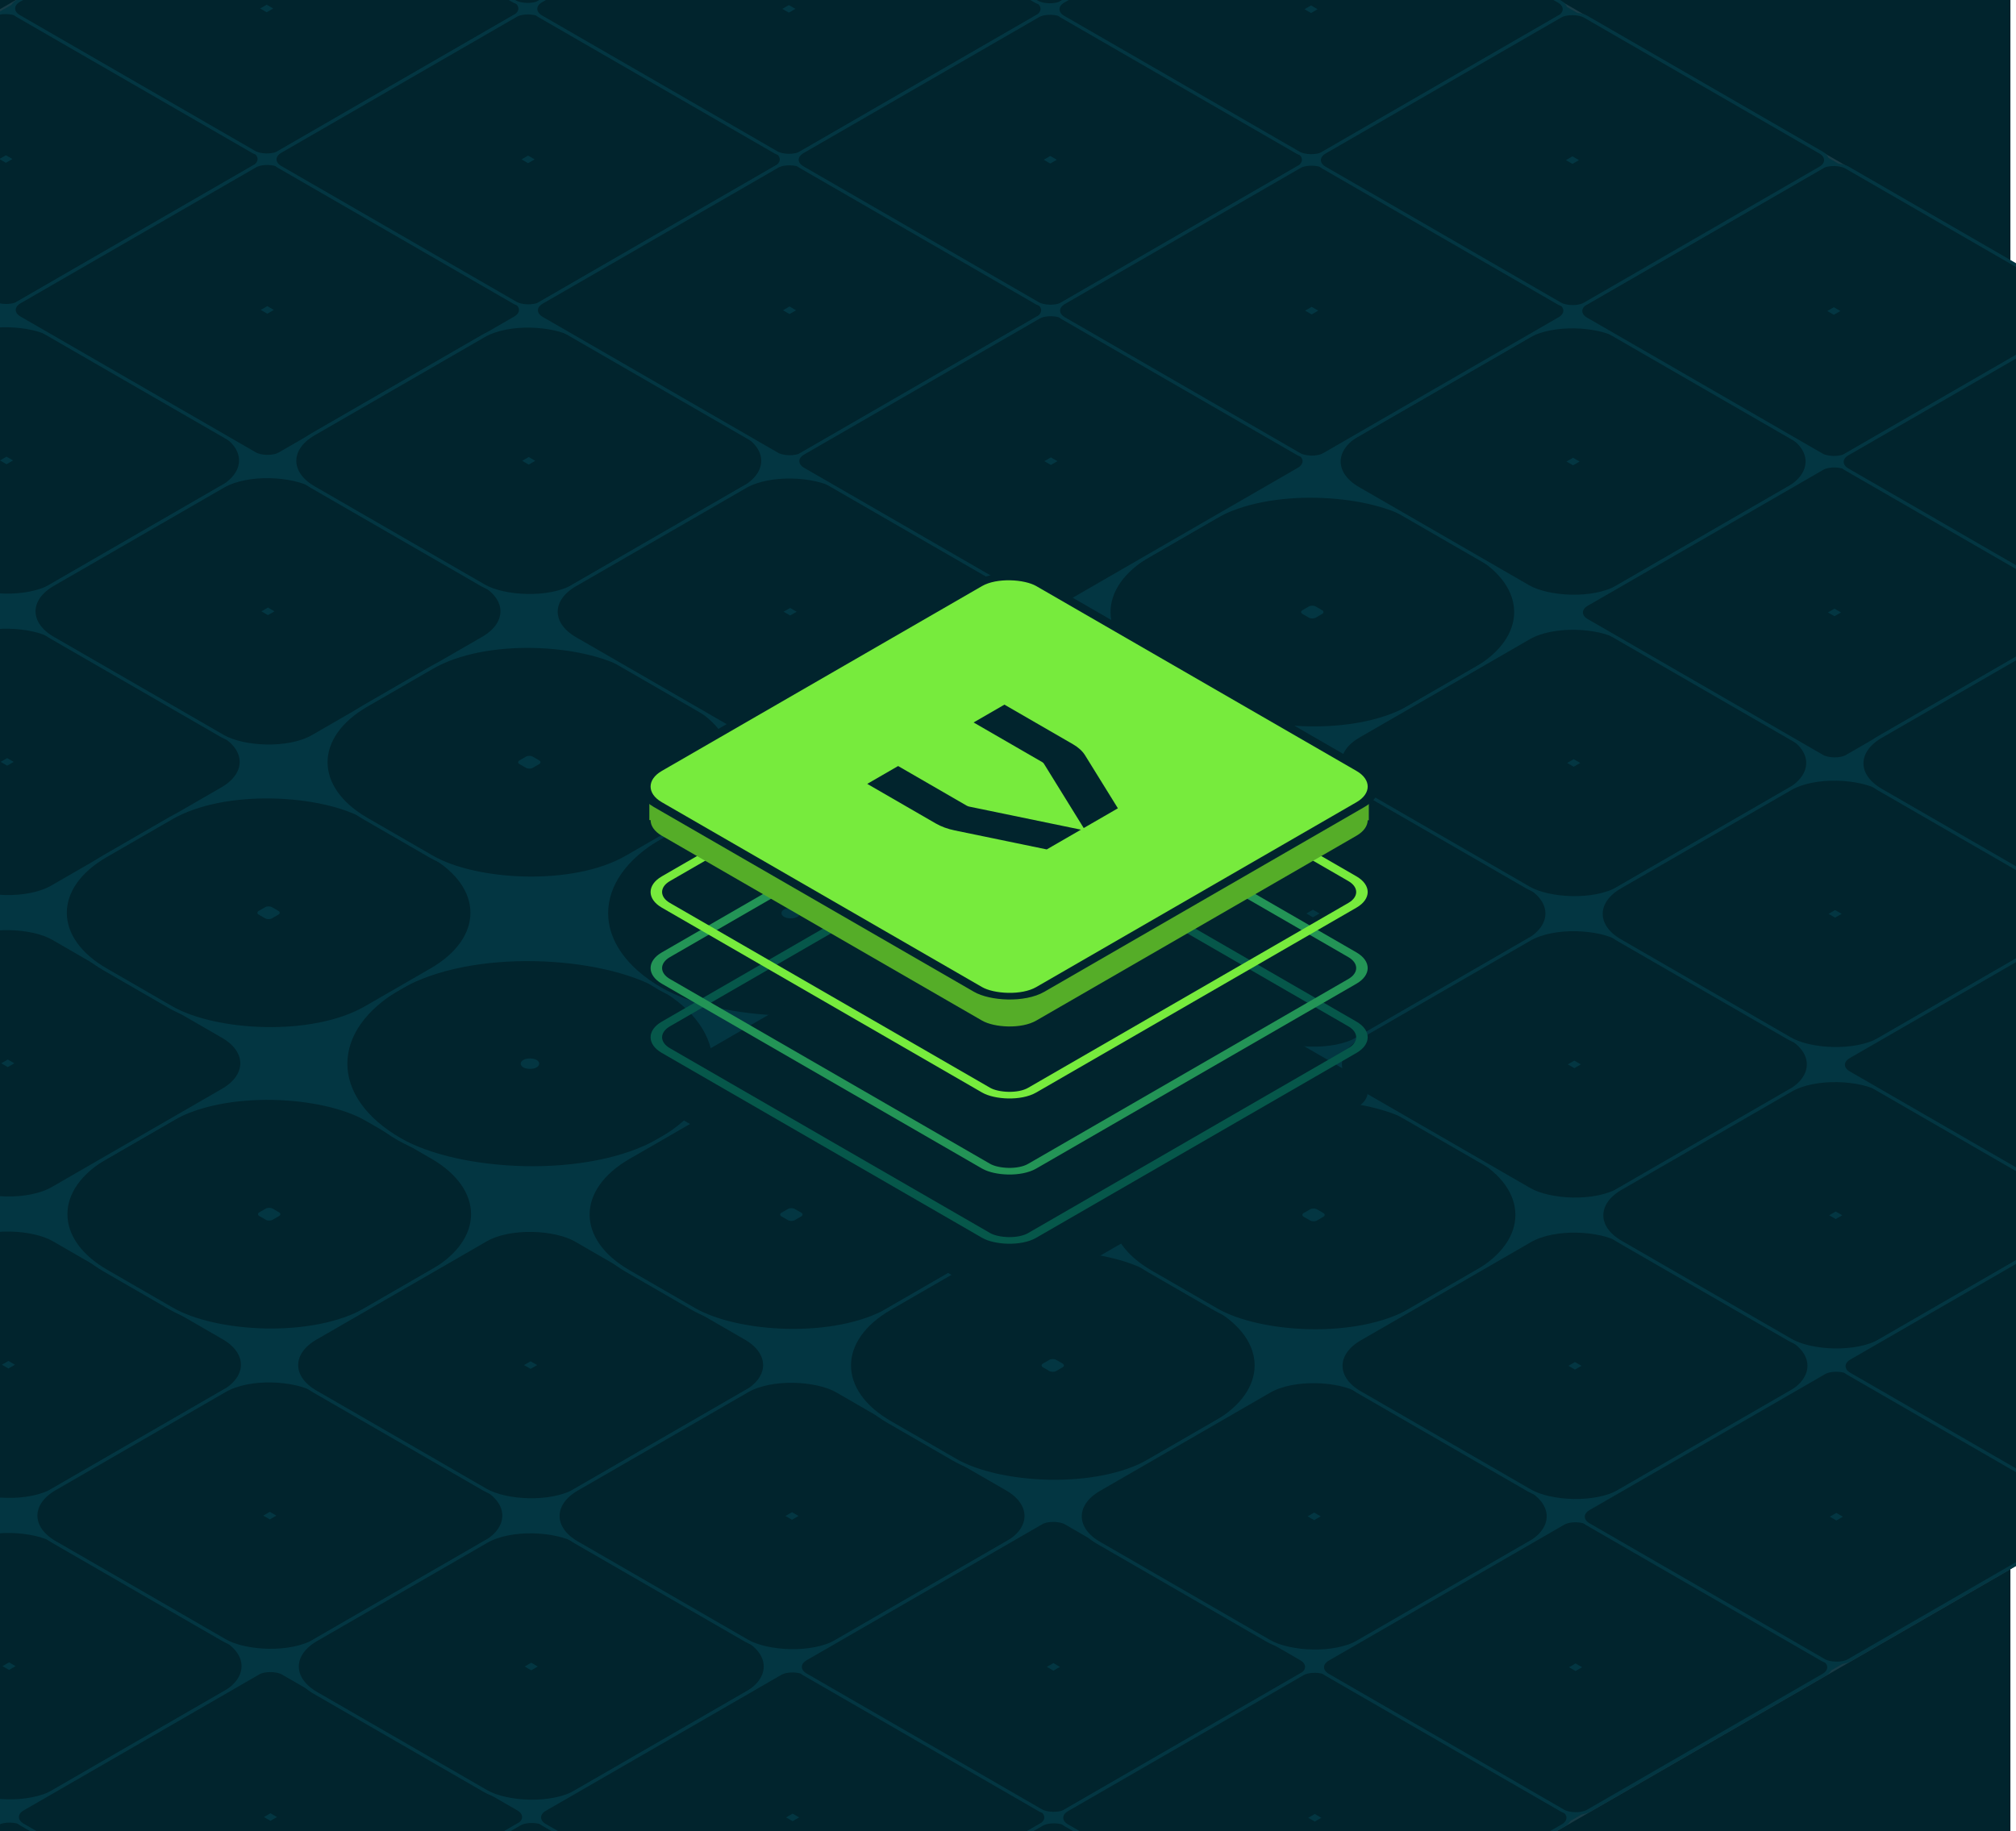 <svg width="721" height="655" viewBox="0 0 721 655" fill="none" xmlns="http://www.w3.org/2000/svg">
<g clip-path="url(#clip0_579_19555)">
<rect x="-1" y="-0.501" width="720" height="656" fill="#01242D"/>
<rect x="-0.711" width="1077.73" height="972.373" transform="matrix(0.866 -0.5 0.866 0.5 -651.095 379.603)" fill="#033642"/>
<rect x="-0.711" width="1077.73" height="972.373" transform="matrix(0.866 -0.5 0.866 0.5 -651.095 379.603)" stroke="#183B46" stroke-width="0.821"/>
<rect width="108.028" height="108.028" rx="18.905" transform="matrix(0.866 -0.5 0.866 0.5 -183.785 542.013)" fill="#01242D"/>
<rect width="108.028" height="108.028" rx="18.905" transform="matrix(0.866 -0.5 0.866 0.5 -183.785 542.013)" stroke="#033642" stroke-width="1.35"/>
<rect width="108.028" height="108.028" rx="18.905" transform="matrix(0.866 -0.5 0.866 0.5 -90.523 488.167)" fill="#01242D"/>
<rect width="108.028" height="108.028" rx="18.905" transform="matrix(0.866 -0.5 0.866 0.5 -90.523 488.167)" stroke="#033642" stroke-width="1.35"/>
<rect width="2.701" height="2.701" transform="matrix(0.866 -0.5 0.866 0.5 0.668 488.167)" fill="#033642"/>
<rect width="108.028" height="108.028" rx="40.511" transform="matrix(0.866 -0.5 0.866 0.5 2.74 434.321)" fill="#01242D"/>
<rect width="108.028" height="108.028" rx="40.511" transform="matrix(0.866 -0.5 0.866 0.5 2.74 434.321)" stroke="#033642" stroke-width="1.35"/>
<rect width="5.401" height="5.401" rx="1.35" transform="matrix(0.866 -0.5 0.866 0.5 91.594 434.321)" fill="#033642"/>
<rect width="108.028" height="108.028" rx="54.014" transform="matrix(0.866 -0.5 0.866 0.5 96.004 380.476)" fill="#01242D"/>
<rect width="108.028" height="108.028" rx="54.014" transform="matrix(0.866 -0.5 0.866 0.5 96.004 380.476)" stroke="#033642" stroke-width="1.35"/>
<rect width="5.401" height="5.401" rx="2.701" transform="matrix(0.866 -0.5 0.866 0.5 184.857 380.476)" fill="#033642"/>
<rect width="108.028" height="108.028" rx="54.014" transform="matrix(0.866 -0.5 0.866 0.5 189.268 326.63)" fill="#01242D"/>
<rect width="108.028" height="108.028" rx="54.014" transform="matrix(0.866 -0.5 0.866 0.5 189.268 326.63)" stroke="#033642" stroke-width="1.35"/>
<rect width="5.401" height="5.401" rx="2.701" transform="matrix(0.866 -0.5 0.866 0.5 278.121 326.63)" fill="#033642"/>
<rect width="108.028" height="108.028" rx="40.511" transform="matrix(0.866 -0.5 0.866 0.5 282.531 272.784)" fill="#01242D"/>
<rect width="108.028" height="108.028" rx="40.511" transform="matrix(0.866 -0.5 0.866 0.5 282.531 272.784)" stroke="#033642" stroke-width="1.35"/>
<rect width="5.401" height="5.401" rx="1.35" transform="matrix(0.866 -0.5 0.866 0.5 371.385 272.784)" fill="#033642"/>
<rect width="108.028" height="108.028" rx="40.511" transform="matrix(0.866 -0.5 0.866 0.5 375.795 218.938)" fill="#01242D"/>
<rect width="108.028" height="108.028" rx="40.511" transform="matrix(0.866 -0.5 0.866 0.5 375.795 218.938)" stroke="#033642" stroke-width="1.35"/>
<rect width="5.401" height="5.401" rx="1.35" transform="matrix(0.866 -0.5 0.866 0.5 464.648 218.938)" fill="#033642"/>
<rect width="108.028" height="108.028" rx="18.905" transform="matrix(0.866 -0.5 0.866 0.5 469.059 165.093)" fill="#01242D"/>
<rect width="108.028" height="108.028" rx="18.905" transform="matrix(0.866 -0.5 0.866 0.5 469.059 165.093)" stroke="#033642" stroke-width="1.35"/>
<rect width="2.701" height="2.701" transform="matrix(0.866 -0.5 0.866 0.5 560.25 165.093)" fill="#033642"/>
<rect width="108.028" height="108.028" rx="5.401" transform="matrix(0.866 -0.5 0.866 0.5 562.322 111.247)" fill="#01242D"/>
<rect width="108.028" height="108.028" rx="5.401" transform="matrix(0.866 -0.5 0.866 0.5 562.322 111.247)" stroke="#033642" stroke-width="1.35"/>
<rect width="2.701" height="2.701" transform="matrix(0.866 -0.5 0.866 0.5 653.514 111.247)" fill="#033642"/>
<rect width="108.028" height="108.028" rx="18.905" transform="matrix(0.866 -0.5 0.866 0.5 -183.562 649.834)" fill="#01242D"/>
<rect width="108.028" height="108.028" rx="18.905" transform="matrix(0.866 -0.5 0.866 0.5 -183.562 649.834)" stroke="#033642" stroke-width="1.35"/>
<rect width="108.028" height="108.028" rx="18.905" transform="matrix(0.866 -0.5 0.866 0.5 -90.299 595.988)" fill="#01242D"/>
<rect width="108.028" height="108.028" rx="18.905" transform="matrix(0.866 -0.5 0.866 0.5 -90.299 595.988)" stroke="#033642" stroke-width="1.35"/>
<rect width="2.701" height="2.701" transform="matrix(0.866 -0.5 0.866 0.5 0.893 595.988)" fill="#033642"/>
<rect width="108.028" height="108.028" rx="18.905" transform="matrix(0.866 -0.5 0.866 0.5 2.965 542.143)" fill="#01242D"/>
<rect width="108.028" height="108.028" rx="18.905" transform="matrix(0.866 -0.5 0.866 0.5 2.965 542.143)" stroke="#033642" stroke-width="1.35"/>
<rect width="2.701" height="2.701" transform="matrix(0.866 -0.5 0.866 0.5 94.156 542.143)" fill="#033642"/>
<rect width="108.028" height="108.028" rx="18.905" transform="matrix(0.866 -0.5 0.866 0.5 96.228 488.297)" fill="#01242D"/>
<rect width="108.028" height="108.028" rx="18.905" transform="matrix(0.866 -0.5 0.866 0.5 96.228 488.297)" stroke="#033642" stroke-width="1.35"/>
<rect width="2.701" height="2.701" transform="matrix(0.866 -0.5 0.866 0.5 187.42 488.297)" fill="#033642"/>
<rect width="108.028" height="108.028" rx="40.511" transform="matrix(0.866 -0.5 0.866 0.5 189.492 434.451)" fill="#01242D"/>
<rect width="108.028" height="108.028" rx="40.511" transform="matrix(0.866 -0.5 0.866 0.5 189.492 434.451)" stroke="#033642" stroke-width="1.35"/>
<rect width="5.401" height="5.401" rx="1.35" transform="matrix(0.866 -0.5 0.866 0.5 278.346 434.451)" fill="#033642"/>
<rect width="108.028" height="108.028" rx="54.014" transform="matrix(0.866 -0.5 0.866 0.5 282.756 380.605)" fill="#01242D"/>
<rect width="108.028" height="108.028" rx="54.014" transform="matrix(0.866 -0.5 0.866 0.5 282.756 380.605)" stroke="#033642" stroke-width="1.35"/>
<rect width="5.401" height="5.401" rx="2.701" transform="matrix(0.866 -0.5 0.866 0.5 371.609 380.605)" fill="#033642"/>
<rect width="108.028" height="108.028" rx="18.905" transform="matrix(0.866 -0.5 0.866 0.5 376.02 326.76)" fill="#01242D"/>
<rect width="108.028" height="108.028" rx="18.905" transform="matrix(0.866 -0.5 0.866 0.5 376.02 326.76)" stroke="#033642" stroke-width="1.35"/>
<rect width="2.701" height="2.701" transform="matrix(0.866 -0.5 0.866 0.5 467.211 326.76)" fill="#033642"/>
<rect width="108.028" height="108.028" rx="18.905" transform="matrix(0.866 -0.5 0.866 0.5 469.283 272.914)" fill="#01242D"/>
<rect width="108.028" height="108.028" rx="18.905" transform="matrix(0.866 -0.5 0.866 0.5 469.283 272.914)" stroke="#033642" stroke-width="1.35"/>
<rect width="2.701" height="2.701" transform="matrix(0.866 -0.5 0.866 0.5 560.475 272.914)" fill="#033642"/>
<rect width="108.028" height="108.028" rx="5.401" transform="matrix(0.866 -0.5 0.866 0.5 562.545 219.068)" fill="#01242D"/>
<rect width="108.028" height="108.028" rx="5.401" transform="matrix(0.866 -0.5 0.866 0.5 562.545 219.068)" stroke="#033642" stroke-width="1.35"/>
<rect width="2.701" height="2.701" transform="matrix(0.866 -0.5 0.866 0.5 653.736 219.068)" fill="#033642"/>
<rect width="108.028" height="108.028" rx="5.401" transform="matrix(0.866 -0.5 0.866 0.5 655.809 165.223)" fill="#01242D"/>
<rect width="108.028" height="108.028" rx="5.401" transform="matrix(0.866 -0.5 0.866 0.5 655.809 165.223)" stroke="#033642" stroke-width="1.35"/>
<rect width="108.028" height="108.028" rx="5.401" transform="matrix(0.866 -0.5 0.866 0.5 -90.074 703.809)" fill="#01242D"/>
<rect width="108.028" height="108.028" rx="5.401" transform="matrix(0.866 -0.5 0.866 0.5 -90.074 703.809)" stroke="#033642" stroke-width="1.35"/>
<rect width="108.028" height="108.028" rx="5.401" transform="matrix(0.866 -0.5 0.866 0.5 3.189 649.963)" fill="#01242D"/>
<rect width="108.028" height="108.028" rx="5.401" transform="matrix(0.866 -0.5 0.866 0.5 3.189 649.963)" stroke="#033642" stroke-width="1.35"/>
<rect width="2.701" height="2.701" transform="matrix(0.866 -0.5 0.866 0.5 94.381 649.963)" fill="#033642"/>
<rect width="108.028" height="108.028" rx="18.905" transform="matrix(0.866 -0.5 0.866 0.5 96.453 596.117)" fill="#01242D"/>
<rect width="108.028" height="108.028" rx="18.905" transform="matrix(0.866 -0.5 0.866 0.5 96.453 596.117)" stroke="#033642" stroke-width="1.35"/>
<rect width="2.701" height="2.701" transform="matrix(0.866 -0.5 0.866 0.5 187.645 596.117)" fill="#033642"/>
<rect width="108.028" height="108.028" rx="18.905" transform="matrix(0.866 -0.5 0.866 0.5 189.717 542.271)" fill="#01242D"/>
<rect width="108.028" height="108.028" rx="18.905" transform="matrix(0.866 -0.5 0.866 0.5 189.717 542.271)" stroke="#033642" stroke-width="1.35"/>
<rect width="2.701" height="2.701" transform="matrix(0.866 -0.5 0.866 0.5 280.908 542.271)" fill="#033642"/>
<rect width="108.028" height="108.028" rx="40.511" transform="matrix(0.866 -0.5 0.866 0.5 282.98 488.426)" fill="#01242D"/>
<rect width="108.028" height="108.028" rx="40.511" transform="matrix(0.866 -0.5 0.866 0.5 282.98 488.426)" stroke="#033642" stroke-width="1.35"/>
<rect width="5.401" height="5.401" rx="1.35" transform="matrix(0.866 -0.5 0.866 0.5 371.834 488.426)" fill="#033642"/>
<rect width="108.028" height="108.028" rx="40.511" transform="matrix(0.866 -0.5 0.866 0.5 376.242 434.58)" fill="#01242D"/>
<rect width="108.028" height="108.028" rx="40.511" transform="matrix(0.866 -0.5 0.866 0.5 376.242 434.58)" stroke="#033642" stroke-width="1.35"/>
<rect width="5.401" height="5.401" rx="1.35" transform="matrix(0.866 -0.5 0.866 0.5 465.096 434.58)" fill="#033642"/>
<rect width="108.028" height="108.028" rx="18.905" transform="matrix(0.866 -0.5 0.866 0.5 469.506 380.734)" fill="#01242D"/>
<rect width="108.028" height="108.028" rx="18.905" transform="matrix(0.866 -0.5 0.866 0.5 469.506 380.734)" stroke="#033642" stroke-width="1.35"/>
<rect width="2.701" height="2.701" transform="matrix(0.866 -0.5 0.866 0.5 560.697 380.734)" fill="#033642"/>
<rect width="108.028" height="108.028" rx="18.905" transform="matrix(0.866 -0.5 0.866 0.5 562.77 326.889)" fill="#01242D"/>
<rect width="108.028" height="108.028" rx="18.905" transform="matrix(0.866 -0.5 0.866 0.5 562.77 326.889)" stroke="#033642" stroke-width="1.35"/>
<rect width="2.701" height="2.701" transform="matrix(0.866 -0.5 0.866 0.5 653.961 326.889)" fill="#033642"/>
<rect width="108.028" height="108.028" rx="18.905" transform="matrix(0.866 -0.5 0.866 0.5 656.033 273.043)" fill="#01242D"/>
<rect width="108.028" height="108.028" rx="18.905" transform="matrix(0.866 -0.5 0.866 0.5 656.033 273.043)" stroke="#033642" stroke-width="1.35"/>
<rect width="108.028" height="108.028" rx="5.401" transform="matrix(0.866 -0.5 0.866 0.5 96.678 703.938)" fill="#01242D"/>
<rect width="108.028" height="108.028" rx="5.401" transform="matrix(0.866 -0.5 0.866 0.5 96.678 703.938)" stroke="#033642" stroke-width="1.35"/>
<rect width="108.028" height="108.028" rx="5.401" transform="matrix(0.866 -0.5 0.866 0.5 189.941 650.093)" fill="#01242D"/>
<rect width="108.028" height="108.028" rx="5.401" transform="matrix(0.866 -0.5 0.866 0.5 189.941 650.093)" stroke="#033642" stroke-width="1.35"/>
<rect width="2.701" height="2.701" transform="matrix(0.866 -0.5 0.866 0.5 281.133 650.093)" fill="#033642"/>
<rect width="108.028" height="108.028" rx="5.401" transform="matrix(0.866 -0.5 0.866 0.5 283.203 596.247)" fill="#01242D"/>
<rect width="108.028" height="108.028" rx="5.401" transform="matrix(0.866 -0.5 0.866 0.5 283.203 596.247)" stroke="#033642" stroke-width="1.35"/>
<rect width="2.701" height="2.701" transform="matrix(0.866 -0.5 0.866 0.5 374.395 596.247)" fill="#033642"/>
<rect width="108.028" height="108.028" rx="18.905" transform="matrix(0.866 -0.5 0.866 0.5 376.467 542.401)" fill="#01242D"/>
<rect width="108.028" height="108.028" rx="18.905" transform="matrix(0.866 -0.5 0.866 0.5 376.467 542.401)" stroke="#033642" stroke-width="1.35"/>
<rect width="2.701" height="2.701" transform="matrix(0.866 -0.5 0.866 0.5 467.658 542.401)" fill="#033642"/>
<rect width="108.028" height="108.028" rx="18.905" transform="matrix(0.866 -0.5 0.866 0.5 469.73 488.556)" fill="#01242D"/>
<rect width="108.028" height="108.028" rx="18.905" transform="matrix(0.866 -0.5 0.866 0.5 469.73 488.556)" stroke="#033642" stroke-width="1.35"/>
<rect width="2.701" height="2.701" transform="matrix(0.866 -0.5 0.866 0.5 560.922 488.556)" fill="#033642"/>
<rect width="108.028" height="108.028" rx="18.905" transform="matrix(0.866 -0.5 0.866 0.5 562.994 434.71)" fill="#01242D"/>
<rect width="108.028" height="108.028" rx="18.905" transform="matrix(0.866 -0.5 0.866 0.5 562.994 434.71)" stroke="#033642" stroke-width="1.35"/>
<rect width="2.701" height="2.701" transform="matrix(0.866 -0.5 0.866 0.5 654.186 434.71)" fill="#033642"/>
<rect width="108.028" height="108.028" rx="5.401" transform="matrix(0.866 -0.5 0.866 0.5 656.258 380.864)" fill="#01242D"/>
<rect width="108.028" height="108.028" rx="5.401" transform="matrix(0.866 -0.5 0.866 0.5 656.258 380.864)" stroke="#033642" stroke-width="1.35"/>
<rect width="108.028" height="108.028" rx="5.401" transform="matrix(0.866 -0.5 0.866 0.5 283.428 704.067)" fill="#01242D"/>
<rect width="108.028" height="108.028" rx="5.401" transform="matrix(0.866 -0.5 0.866 0.5 283.428 704.067)" stroke="#033642" stroke-width="1.35"/>
<rect width="108.028" height="108.028" rx="5.401" transform="matrix(0.866 -0.5 0.866 0.5 376.691 650.222)" fill="#01242D"/>
<rect width="108.028" height="108.028" rx="5.401" transform="matrix(0.866 -0.5 0.866 0.5 376.691 650.222)" stroke="#033642" stroke-width="1.35"/>
<rect width="2.701" height="2.701" transform="matrix(0.866 -0.5 0.866 0.5 467.883 650.222)" fill="#033642"/>
<rect width="108.028" height="108.028" rx="5.401" transform="matrix(0.866 -0.5 0.866 0.5 469.955 596.376)" fill="#01242D"/>
<rect width="108.028" height="108.028" rx="5.401" transform="matrix(0.866 -0.5 0.866 0.5 469.955 596.376)" stroke="#033642" stroke-width="1.35"/>
<rect width="2.701" height="2.701" transform="matrix(0.866 -0.5 0.866 0.5 561.146 596.376)" fill="#033642"/>
<rect width="108.028" height="108.028" rx="5.401" transform="matrix(0.866 -0.5 0.866 0.5 563.219 542.53)" fill="#01242D"/>
<rect width="108.028" height="108.028" rx="5.401" transform="matrix(0.866 -0.5 0.866 0.5 563.219 542.53)" stroke="#033642" stroke-width="1.35"/>
<rect width="2.701" height="2.701" transform="matrix(0.866 -0.5 0.866 0.5 654.41 542.53)" fill="#033642"/>
<rect width="108.028" height="108.028" rx="5.401" transform="matrix(0.866 -0.5 0.866 0.5 656.482 488.685)" fill="#01242D"/>
<rect width="108.028" height="108.028" rx="5.401" transform="matrix(0.866 -0.5 0.866 0.5 656.482 488.685)" stroke="#033642" stroke-width="1.35"/>
<rect width="108.028" height="108.028" rx="5.401" transform="matrix(0.866 -0.5 0.866 0.5 -184.684 110.729)" fill="#01242D"/>
<rect width="108.028" height="108.028" rx="5.401" transform="matrix(0.866 -0.5 0.866 0.5 -184.684 110.729)" stroke="#033642" stroke-width="1.35"/>
<rect width="108.028" height="108.028" rx="5.401" transform="matrix(0.866 -0.5 0.866 0.5 -91.42 56.884)" fill="#01242D"/>
<rect width="108.028" height="108.028" rx="5.401" transform="matrix(0.866 -0.5 0.866 0.5 -91.42 56.884)" stroke="#033642" stroke-width="1.35"/>
<rect width="2.701" height="2.701" transform="matrix(0.866 -0.5 0.866 0.5 -0.229 56.884)" fill="#033642"/>
<rect width="108.028" height="108.028" rx="5.401" transform="matrix(0.866 -0.5 0.866 0.5 1.844 3.038)" fill="#01242D"/>
<rect width="108.028" height="108.028" rx="5.401" transform="matrix(0.866 -0.5 0.866 0.5 1.844 3.038)" stroke="#033642" stroke-width="1.35"/>
<rect width="2.701" height="2.701" transform="matrix(0.866 -0.5 0.866 0.5 93.035 3.038)" fill="#033642"/>
<rect width="108.028" height="108.028" rx="5.401" transform="matrix(0.866 -0.5 0.866 0.5 95.107 -50.808)" fill="#01242D"/>
<rect width="108.028" height="108.028" rx="5.401" transform="matrix(0.866 -0.5 0.866 0.5 95.107 -50.808)" stroke="#033642" stroke-width="1.35"/>
<rect width="108.028" height="108.028" rx="5.401" transform="matrix(0.866 -0.5 0.866 0.5 -184.459 218.551)" fill="#01242D"/>
<rect width="108.028" height="108.028" rx="5.401" transform="matrix(0.866 -0.5 0.866 0.5 -184.459 218.551)" stroke="#033642" stroke-width="1.35"/>
<rect width="108.028" height="108.028" rx="18.905" transform="matrix(0.866 -0.5 0.866 0.5 -91.195 164.705)" fill="#01242D"/>
<rect width="108.028" height="108.028" rx="18.905" transform="matrix(0.866 -0.5 0.866 0.5 -91.195 164.705)" stroke="#033642" stroke-width="1.35"/>
<rect width="2.701" height="2.701" transform="matrix(0.866 -0.5 0.866 0.5 -0.004 164.705)" fill="#033642"/>
<rect width="108.028" height="108.028" rx="5.401" transform="matrix(0.866 -0.5 0.866 0.5 2.068 110.859)" fill="#01242D"/>
<rect width="108.028" height="108.028" rx="5.401" transform="matrix(0.866 -0.5 0.866 0.5 2.068 110.859)" stroke="#033642" stroke-width="1.35"/>
<rect width="2.701" height="2.701" transform="matrix(0.866 -0.5 0.866 0.5 93.26 110.859)" fill="#033642"/>
<rect width="108.028" height="108.028" rx="5.401" transform="matrix(0.866 -0.5 0.866 0.5 95.332 57.014)" fill="#01242D"/>
<rect width="108.028" height="108.028" rx="5.401" transform="matrix(0.866 -0.5 0.866 0.5 95.332 57.014)" stroke="#033642" stroke-width="1.35"/>
<rect width="2.701" height="2.701" transform="matrix(0.866 -0.5 0.866 0.5 186.523 57.014)" fill="#033642"/>
<rect width="108.028" height="108.028" rx="5.401" transform="matrix(0.866 -0.5 0.866 0.5 188.596 3.168)" fill="#01242D"/>
<rect width="108.028" height="108.028" rx="5.401" transform="matrix(0.866 -0.5 0.866 0.5 188.596 3.168)" stroke="#033642" stroke-width="1.35"/>
<rect width="2.701" height="2.701" transform="matrix(0.866 -0.5 0.866 0.5 279.787 3.168)" fill="#033642"/>
<rect width="108.028" height="108.028" rx="5.401" transform="matrix(0.866 -0.5 0.866 0.5 281.859 -50.678)" fill="#01242D"/>
<rect width="108.028" height="108.028" rx="5.401" transform="matrix(0.866 -0.5 0.866 0.5 281.859 -50.678)" stroke="#033642" stroke-width="1.35"/>
<rect width="108.028" height="108.028" rx="5.401" transform="matrix(0.866 -0.5 0.866 0.5 -184.234 326.371)" fill="#01242D"/>
<rect width="108.028" height="108.028" rx="5.401" transform="matrix(0.866 -0.5 0.866 0.5 -184.234 326.371)" stroke="#033642" stroke-width="1.35"/>
<rect width="108.028" height="108.028" rx="18.905" transform="matrix(0.866 -0.5 0.866 0.5 -90.971 272.525)" fill="#01242D"/>
<rect width="108.028" height="108.028" rx="18.905" transform="matrix(0.866 -0.5 0.866 0.5 -90.971 272.525)" stroke="#033642" stroke-width="1.35"/>
<rect width="2.701" height="2.701" transform="matrix(0.866 -0.5 0.866 0.5 0.221 272.525)" fill="#033642"/>
<rect width="108.028" height="108.028" rx="18.905" transform="matrix(0.866 -0.5 0.866 0.5 2.293 218.68)" fill="#01242D"/>
<rect width="108.028" height="108.028" rx="18.905" transform="matrix(0.866 -0.5 0.866 0.5 2.293 218.68)" stroke="#033642" stroke-width="1.35"/>
<rect width="2.701" height="2.701" transform="matrix(0.866 -0.5 0.866 0.5 93.484 218.68)" fill="#033642"/>
<rect width="108.028" height="108.028" rx="18.905" transform="matrix(0.866 -0.5 0.866 0.5 95.557 164.834)" fill="#01242D"/>
<rect width="108.028" height="108.028" rx="18.905" transform="matrix(0.866 -0.5 0.866 0.5 95.557 164.834)" stroke="#033642" stroke-width="1.35"/>
<rect width="2.701" height="2.701" transform="matrix(0.866 -0.5 0.866 0.5 186.748 164.834)" fill="#033642"/>
<rect width="108.028" height="108.028" rx="5.401" transform="matrix(0.866 -0.5 0.866 0.5 188.82 110.988)" fill="#01242D"/>
<rect width="108.028" height="108.028" rx="5.401" transform="matrix(0.866 -0.5 0.866 0.5 188.82 110.988)" stroke="#033642" stroke-width="1.35"/>
<rect width="2.701" height="2.701" transform="matrix(0.866 -0.5 0.866 0.5 280.012 110.988)" fill="#033642"/>
<rect width="108.028" height="108.028" rx="5.401" transform="matrix(0.866 -0.5 0.866 0.5 282.082 57.143)" fill="#01242D"/>
<rect width="108.028" height="108.028" rx="5.401" transform="matrix(0.866 -0.5 0.866 0.5 282.082 57.143)" stroke="#033642" stroke-width="1.35"/>
<rect width="2.701" height="2.701" transform="matrix(0.866 -0.5 0.866 0.5 373.273 57.143)" fill="#033642"/>
<rect width="108.028" height="108.028" rx="5.401" transform="matrix(0.866 -0.5 0.866 0.5 375.346 3.297)" fill="#01242D"/>
<rect width="108.028" height="108.028" rx="5.401" transform="matrix(0.866 -0.5 0.866 0.5 375.346 3.297)" stroke="#033642" stroke-width="1.35"/>
<rect width="2.701" height="2.701" transform="matrix(0.866 -0.5 0.866 0.5 466.537 3.297)" fill="#033642"/>
<rect width="108.028" height="108.028" rx="18.905" transform="matrix(0.866 -0.5 0.866 0.5 -184.01 434.192)" fill="#01242D"/>
<rect width="108.028" height="108.028" rx="18.905" transform="matrix(0.866 -0.5 0.866 0.5 -184.01 434.192)" stroke="#033642" stroke-width="1.35"/>
<rect width="108.028" height="108.028" rx="18.905" transform="matrix(0.866 -0.5 0.866 0.5 -90.746 380.347)" fill="#01242D"/>
<rect width="108.028" height="108.028" rx="18.905" transform="matrix(0.866 -0.5 0.866 0.5 -90.746 380.347)" stroke="#033642" stroke-width="1.35"/>
<rect width="2.701" height="2.701" transform="matrix(0.866 -0.5 0.866 0.5 0.445 380.347)" fill="#033642"/>
<rect width="108.028" height="108.028" rx="40.511" transform="matrix(0.866 -0.5 0.866 0.5 2.518 326.501)" fill="#01242D"/>
<rect width="108.028" height="108.028" rx="40.511" transform="matrix(0.866 -0.5 0.866 0.5 2.518 326.501)" stroke="#033642" stroke-width="1.35"/>
<rect width="5.401" height="5.401" rx="1.35" transform="matrix(0.866 -0.5 0.866 0.5 91.371 326.501)" fill="#033642"/>
<rect width="108.028" height="108.028" rx="40.511" transform="matrix(0.866 -0.5 0.866 0.5 95.779 272.655)" fill="#01242D"/>
<rect width="108.028" height="108.028" rx="40.511" transform="matrix(0.866 -0.5 0.866 0.5 95.779 272.655)" stroke="#033642" stroke-width="1.35"/>
<rect width="5.401" height="5.401" rx="1.35" transform="matrix(0.866 -0.5 0.866 0.5 184.633 272.655)" fill="#033642"/>
<rect width="108.028" height="108.028" rx="18.905" transform="matrix(0.866 -0.5 0.866 0.5 189.043 218.81)" fill="#01242D"/>
<rect width="108.028" height="108.028" rx="18.905" transform="matrix(0.866 -0.5 0.866 0.5 189.043 218.81)" stroke="#033642" stroke-width="1.35"/>
<rect width="2.701" height="2.701" transform="matrix(0.866 -0.5 0.866 0.5 280.234 218.81)" fill="#033642"/>
<rect width="108.028" height="108.028" rx="5.401" transform="matrix(0.866 -0.5 0.866 0.5 282.307 164.964)" fill="#01242D"/>
<rect width="108.028" height="108.028" rx="5.401" transform="matrix(0.866 -0.5 0.866 0.5 282.307 164.964)" stroke="#033642" stroke-width="1.35"/>
<rect width="2.701" height="2.701" transform="matrix(0.866 -0.5 0.866 0.5 373.498 164.964)" fill="#033642"/>
<rect width="108.028" height="108.028" rx="5.401" transform="matrix(0.866 -0.5 0.866 0.5 375.57 111.118)" fill="#01242D"/>
<rect width="108.028" height="108.028" rx="5.401" transform="matrix(0.866 -0.5 0.866 0.5 375.57 111.118)" stroke="#033642" stroke-width="1.35"/>
<rect width="2.701" height="2.701" transform="matrix(0.866 -0.5 0.866 0.5 466.762 111.118)" fill="#033642"/>
<rect width="108.028" height="108.028" rx="5.401" transform="matrix(0.866 -0.5 0.866 0.5 468.834 57.273)" fill="#01242D"/>
<rect width="108.028" height="108.028" rx="5.401" transform="matrix(0.866 -0.5 0.866 0.5 468.834 57.273)" stroke="#033642" stroke-width="1.35"/>
<rect width="2.701" height="2.701" transform="matrix(0.866 -0.5 0.866 0.5 560.025 57.273)" fill="#033642"/>
<rect width="154.629" height="154.629" rx="11.191" transform="matrix(0.866 -0.5 0.866 0.5 227 390.638)" fill="#01242D"/>
<rect x="2.907" width="151.272" height="151.272" rx="9.512" transform="matrix(0.866 -0.5 0.866 0.5 227.39 372.491)" stroke="#06574A" stroke-width="3.357"/>
<rect x="2.907" width="151.272" height="151.272" rx="9.512" transform="matrix(0.866 -0.5 0.866 0.5 227.39 347.731)" stroke="#239456" stroke-width="3.357"/>
<rect x="2.907" width="151.272" height="151.272" rx="9.512" transform="matrix(0.866 -0.5 0.866 0.5 227.39 320.527)" stroke="#77EB3D" stroke-width="3.357"/>
<rect width="154.629" height="154.629" rx="11.191" transform="matrix(0.866 -0.5 0.866 0.5 227 293.349)" fill="#55AD28"/>
<path d="M476.713 282.401H489.541V293.426H476.713V282.401Z" fill="#55AD28"/>
<path d="M232.23 282.326H245.059V293.351H232.23V282.326Z" fill="#55AD28"/>
<rect x="-2.907" width="157.987" height="157.987" rx="12.87" transform="matrix(0.866 -0.5 0.866 0.5 226.61 279.907)" fill="#77EB3D"/>
<rect x="-2.907" width="157.987" height="157.987" rx="12.87" transform="matrix(0.866 -0.5 0.866 0.5 226.61 279.907)" stroke="#01242D" stroke-width="3.357"/>
<path d="M321.206 274.015L345.723 288.181C346.007 288.346 346.348 288.477 346.732 288.551H346.76L386.584 296.779L374.36 303.842L341.487 297.051C338.943 296.534 336.598 295.671 334.679 294.563L310.162 280.396L321.206 274.015ZM359.224 252.052L383.741 266.218C385.645 267.318 387.124 268.665 388.034 270.127L399.801 289.13L387.579 296.193L373.337 273.166C373.209 272.944 372.996 272.755 372.711 272.591L348.194 258.425L359.224 252.052Z" fill="#01242D"/>
</g>
<defs>
<clipPath id="clip0_579_19555">
<rect width="721" height="655" fill="white"/>
</clipPath>
</defs>
</svg>
